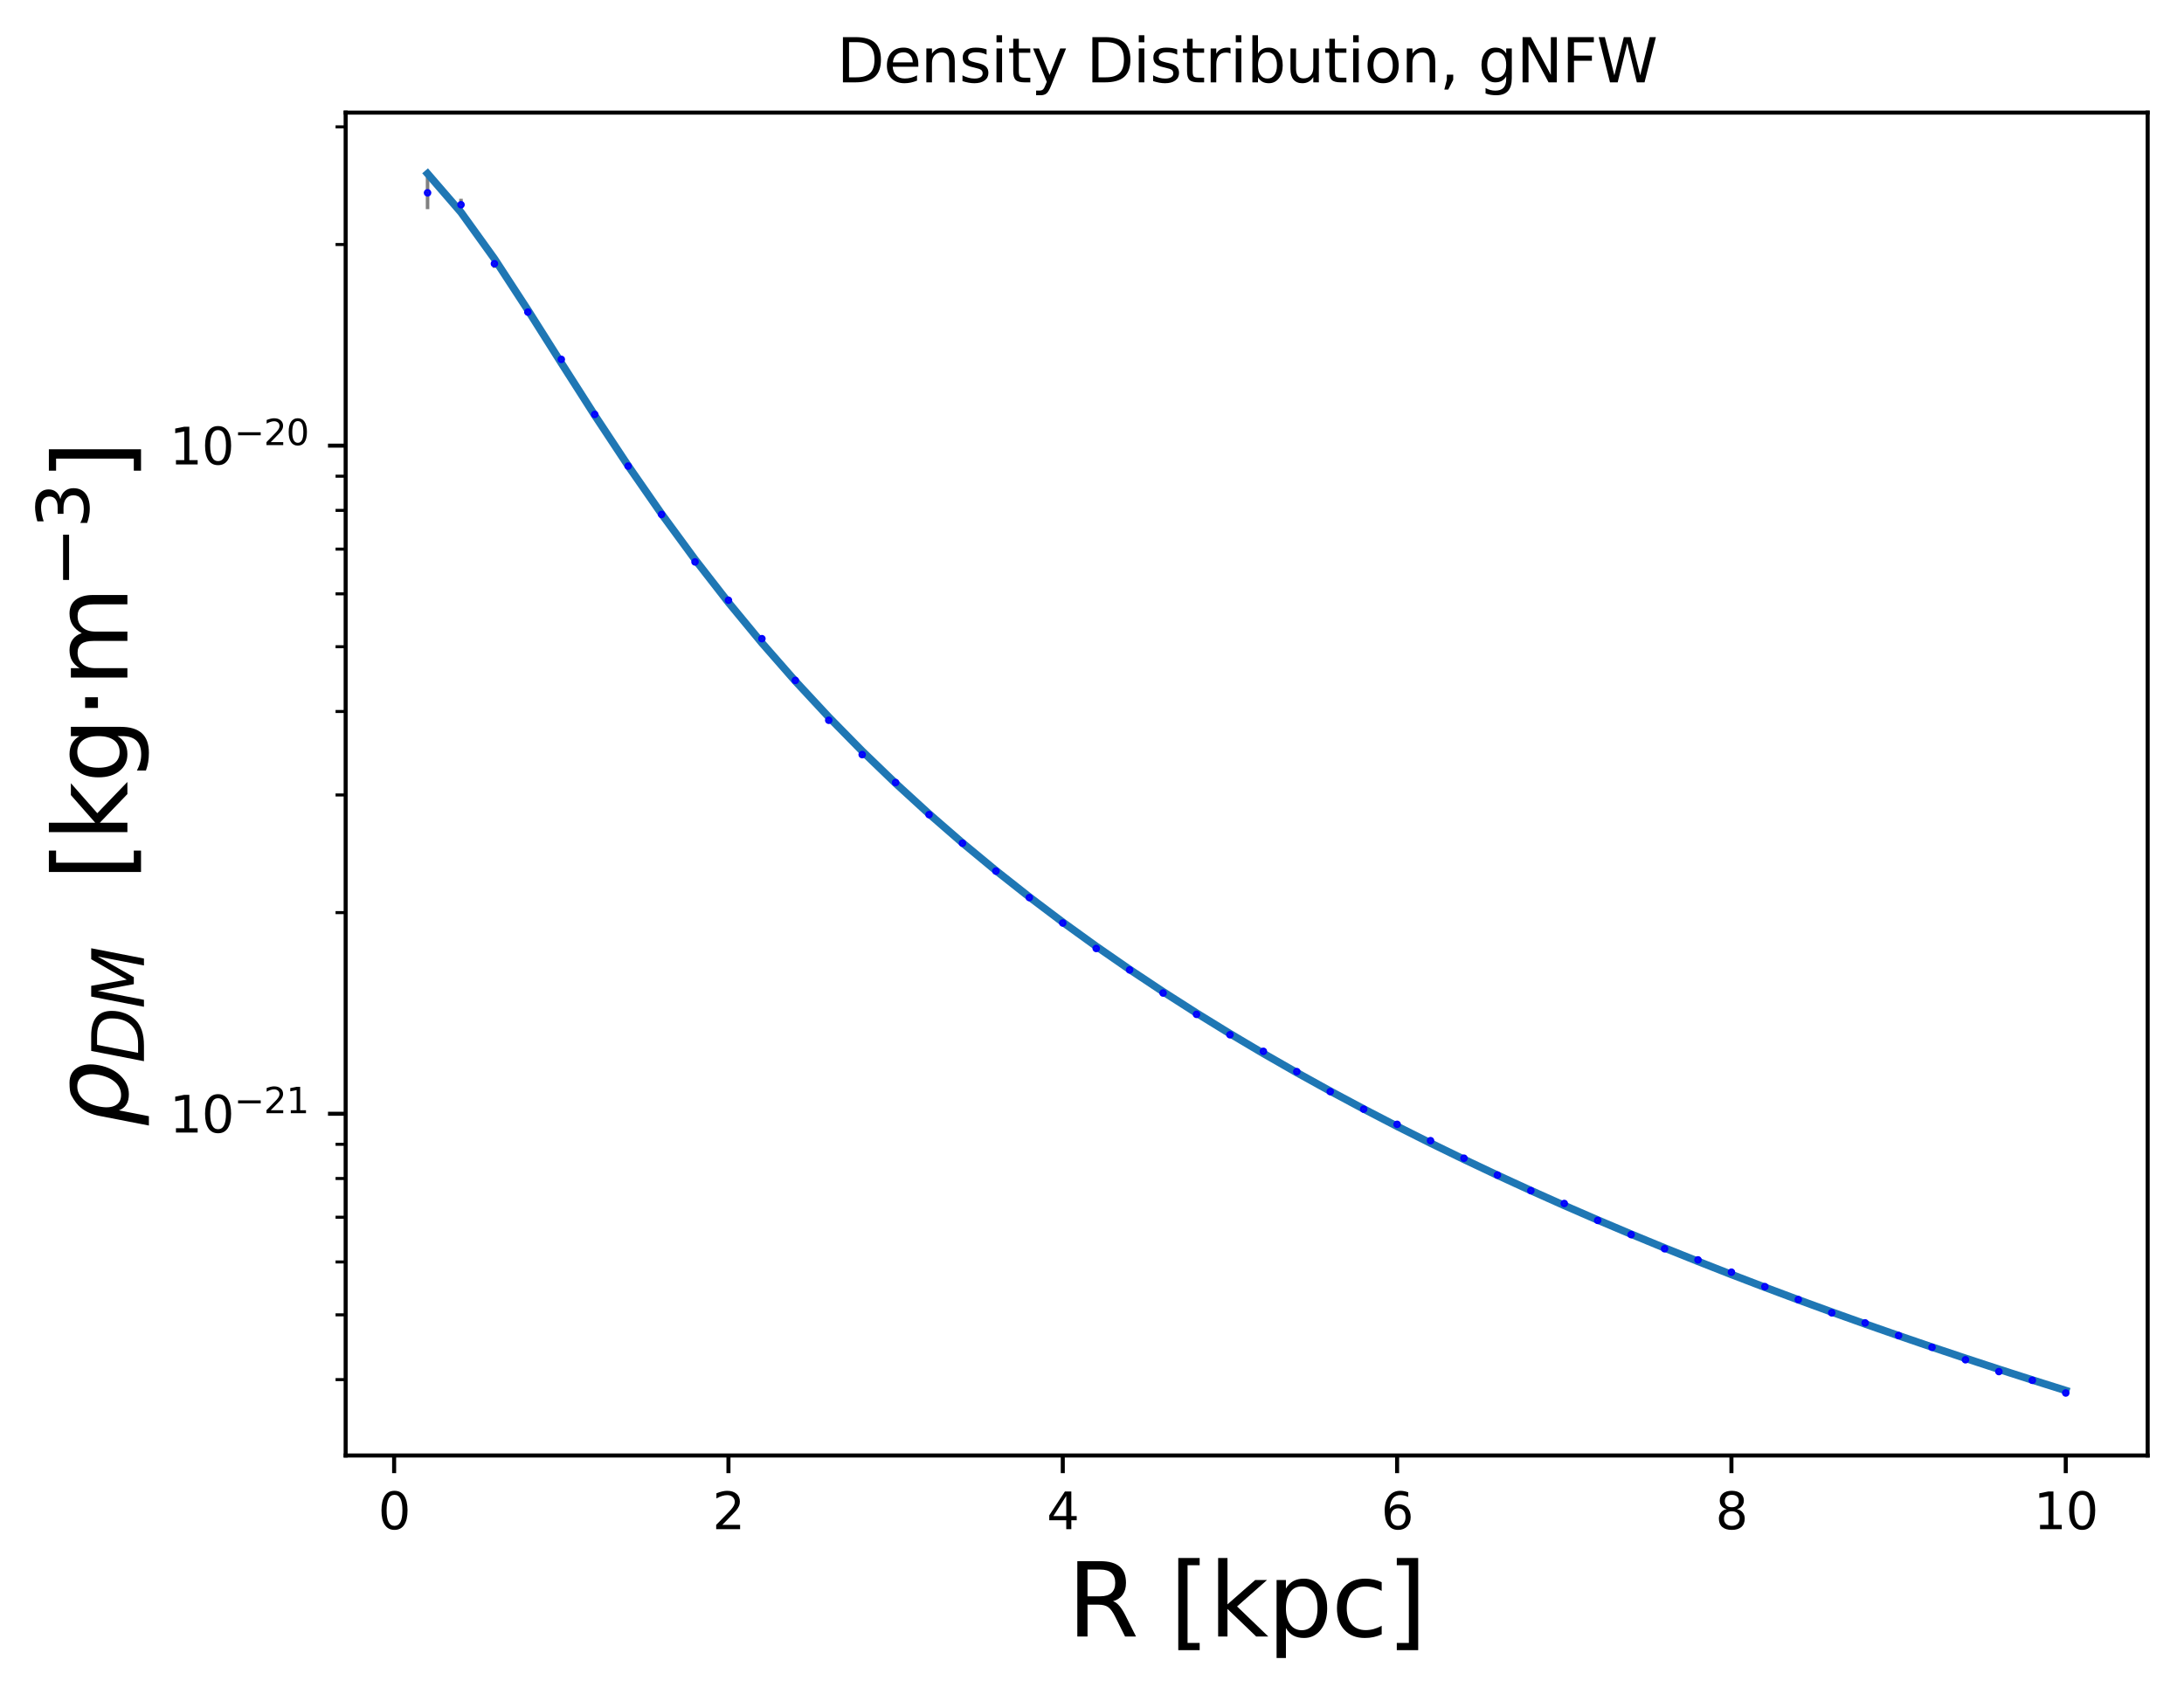 <?xml version="1.0" encoding="utf-8" standalone="no"?>
<!DOCTYPE svg PUBLIC "-//W3C//DTD SVG 1.1//EN"
  "http://www.w3.org/Graphics/SVG/1.1/DTD/svg11.dtd">
<svg xmlns:xlink="http://www.w3.org/1999/xlink" width="432.82pt" height="335.664pt" viewBox="0 0 432.82 335.664" xmlns="http://www.w3.org/2000/svg" version="1.1">
 <defs>
  <style type="text/css">*{stroke-linejoin: round; stroke-linecap: butt}</style>
 </defs>
 <g id="figure_1">
  <g id="patch_1">
   <path d="M 0 335.664 
L 432.82 335.664 
L 432.82 0 
L 0 0 
z
" style="fill: #ffffff"/>
  </g>
  <g id="axes_1">
   <g id="patch_2">
    <path d="M 68.5 288.43 
L 425.62 288.43 
L 425.62 22.318 
L 68.5 22.318 
z
" style="fill: #ffffff"/>
   </g>
   <g id="matplotlib.axis_1">
    <g id="xtick_1">
     <g id="line2d_1">
      <defs>
       <path id="m773b3665e4" d="M 0 0 
L 0 3.5 
" style="stroke: #000000; stroke-width: 0.8"/>
      </defs>
      <g>
       <use xlink:href="#m773b3665e4" x="78.107" y="288.43" style="stroke: #000000; stroke-width: 0.8"/>
      </g>
     </g>
     <g id="text_1">
      <!-- 0 -->
      <g transform="translate(74.926 303.029) scale(0.1 -0.1)">
       <defs>
        <path id="DejaVuSans-30" d="M 2034 4250 
Q 1547 4250 1301 3770 
Q 1056 3291 1056 2328 
Q 1056 1369 1301 889 
Q 1547 409 2034 409 
Q 2525 409 2770 889 
Q 3016 1369 3016 2328 
Q 3016 3291 2770 3770 
Q 2525 4250 2034 4250 
z
M 2034 4750 
Q 2819 4750 3233 4129 
Q 3647 3509 3647 2328 
Q 3647 1150 3233 529 
Q 2819 -91 2034 -91 
Q 1250 -91 836 529 
Q 422 1150 422 2328 
Q 422 3509 836 4129 
Q 1250 4750 2034 4750 
z
" transform="scale(0.016)"/>
       </defs>
       <use xlink:href="#DejaVuSans-30"/>
      </g>
     </g>
    </g>
    <g id="xtick_2">
     <g id="line2d_2">
      <g>
       <use xlink:href="#m773b3665e4" x="144.363" y="288.43" style="stroke: #000000; stroke-width: 0.8"/>
      </g>
     </g>
     <g id="text_2">
      <!-- 2 -->
      <g transform="translate(141.182 303.029) scale(0.1 -0.1)">
       <defs>
        <path id="DejaVuSans-32" d="M 1228 531 
L 3431 531 
L 3431 0 
L 469 0 
L 469 531 
Q 828 903 1448 1529 
Q 2069 2156 2228 2338 
Q 2531 2678 2651 2914 
Q 2772 3150 2772 3378 
Q 2772 3750 2511 3984 
Q 2250 4219 1831 4219 
Q 1534 4219 1204 4116 
Q 875 4013 500 3803 
L 500 4441 
Q 881 4594 1212 4672 
Q 1544 4750 1819 4750 
Q 2544 4750 2975 4387 
Q 3406 4025 3406 3419 
Q 3406 3131 3298 2873 
Q 3191 2616 2906 2266 
Q 2828 2175 2409 1742 
Q 1991 1309 1228 531 
z
" transform="scale(0.016)"/>
       </defs>
       <use xlink:href="#DejaVuSans-32"/>
      </g>
     </g>
    </g>
    <g id="xtick_3">
     <g id="line2d_3">
      <g>
       <use xlink:href="#m773b3665e4" x="210.619" y="288.43" style="stroke: #000000; stroke-width: 0.8"/>
      </g>
     </g>
     <g id="text_3">
      <!-- 4 -->
      <g transform="translate(207.438 303.029) scale(0.1 -0.1)">
       <defs>
        <path id="DejaVuSans-34" d="M 2419 4116 
L 825 1625 
L 2419 1625 
L 2419 4116 
z
M 2253 4666 
L 3047 4666 
L 3047 1625 
L 3713 1625 
L 3713 1100 
L 3047 1100 
L 3047 0 
L 2419 0 
L 2419 1100 
L 313 1100 
L 313 1709 
L 2253 4666 
z
" transform="scale(0.016)"/>
       </defs>
       <use xlink:href="#DejaVuSans-34"/>
      </g>
     </g>
    </g>
    <g id="xtick_4">
     <g id="line2d_4">
      <g>
       <use xlink:href="#m773b3665e4" x="276.875" y="288.43" style="stroke: #000000; stroke-width: 0.8"/>
      </g>
     </g>
     <g id="text_4">
      <!-- 6 -->
      <g transform="translate(273.694 303.029) scale(0.1 -0.1)">
       <defs>
        <path id="DejaVuSans-36" d="M 2113 2584 
Q 1688 2584 1439 2293 
Q 1191 2003 1191 1497 
Q 1191 994 1439 701 
Q 1688 409 2113 409 
Q 2538 409 2786 701 
Q 3034 994 3034 1497 
Q 3034 2003 2786 2293 
Q 2538 2584 2113 2584 
z
M 3366 4563 
L 3366 3988 
Q 3128 4100 2886 4159 
Q 2644 4219 2406 4219 
Q 1781 4219 1451 3797 
Q 1122 3375 1075 2522 
Q 1259 2794 1537 2939 
Q 1816 3084 2150 3084 
Q 2853 3084 3261 2657 
Q 3669 2231 3669 1497 
Q 3669 778 3244 343 
Q 2819 -91 2113 -91 
Q 1303 -91 875 529 
Q 447 1150 447 2328 
Q 447 3434 972 4092 
Q 1497 4750 2381 4750 
Q 2619 4750 2861 4703 
Q 3103 4656 3366 4563 
z
" transform="scale(0.016)"/>
       </defs>
       <use xlink:href="#DejaVuSans-36"/>
      </g>
     </g>
    </g>
    <g id="xtick_5">
     <g id="line2d_5">
      <g>
       <use xlink:href="#m773b3665e4" x="343.131" y="288.43" style="stroke: #000000; stroke-width: 0.8"/>
      </g>
     </g>
     <g id="text_5">
      <!-- 8 -->
      <g transform="translate(339.95 303.029) scale(0.1 -0.1)">
       <defs>
        <path id="DejaVuSans-38" d="M 2034 2216 
Q 1584 2216 1326 1975 
Q 1069 1734 1069 1313 
Q 1069 891 1326 650 
Q 1584 409 2034 409 
Q 2484 409 2743 651 
Q 3003 894 3003 1313 
Q 3003 1734 2745 1975 
Q 2488 2216 2034 2216 
z
M 1403 2484 
Q 997 2584 770 2862 
Q 544 3141 544 3541 
Q 544 4100 942 4425 
Q 1341 4750 2034 4750 
Q 2731 4750 3128 4425 
Q 3525 4100 3525 3541 
Q 3525 3141 3298 2862 
Q 3072 2584 2669 2484 
Q 3125 2378 3379 2068 
Q 3634 1759 3634 1313 
Q 3634 634 3220 271 
Q 2806 -91 2034 -91 
Q 1263 -91 848 271 
Q 434 634 434 1313 
Q 434 1759 690 2068 
Q 947 2378 1403 2484 
z
M 1172 3481 
Q 1172 3119 1398 2916 
Q 1625 2713 2034 2713 
Q 2441 2713 2670 2916 
Q 2900 3119 2900 3481 
Q 2900 3844 2670 4047 
Q 2441 4250 2034 4250 
Q 1625 4250 1398 4047 
Q 1172 3844 1172 3481 
z
" transform="scale(0.016)"/>
       </defs>
       <use xlink:href="#DejaVuSans-38"/>
      </g>
     </g>
    </g>
    <g id="xtick_6">
     <g id="line2d_6">
      <g>
       <use xlink:href="#m773b3665e4" x="409.387" y="288.43" style="stroke: #000000; stroke-width: 0.8"/>
      </g>
     </g>
     <g id="text_6">
      <!-- 10 -->
      <g transform="translate(403.025 303.029) scale(0.1 -0.1)">
       <defs>
        <path id="DejaVuSans-31" d="M 794 531 
L 1825 531 
L 1825 4091 
L 703 3866 
L 703 4441 
L 1819 4666 
L 2450 4666 
L 2450 531 
L 3481 531 
L 3481 0 
L 794 0 
L 794 531 
z
" transform="scale(0.016)"/>
       </defs>
       <use xlink:href="#DejaVuSans-31"/>
       <use xlink:href="#DejaVuSans-30" x="63.623"/>
      </g>
     </g>
    </g>
    <g id="text_7">
     <!-- R [kpc] -->
     <g transform="translate(211.493 324.305) scale(0.2 -0.2)">
      <defs>
       <path id="DejaVuSans-52" d="M 2841 2188 
Q 3044 2119 3236 1894 
Q 3428 1669 3622 1275 
L 4263 0 
L 3584 0 
L 2988 1197 
Q 2756 1666 2539 1819 
Q 2322 1972 1947 1972 
L 1259 1972 
L 1259 0 
L 628 0 
L 628 4666 
L 2053 4666 
Q 2853 4666 3247 4331 
Q 3641 3997 3641 3322 
Q 3641 2881 3436 2590 
Q 3231 2300 2841 2188 
z
M 1259 4147 
L 1259 2491 
L 2053 2491 
Q 2509 2491 2742 2702 
Q 2975 2913 2975 3322 
Q 2975 3731 2742 3939 
Q 2509 4147 2053 4147 
L 1259 4147 
z
" transform="scale(0.016)"/>
       <path id="DejaVuSans-20" transform="scale(0.016)"/>
       <path id="DejaVuSans-5b" d="M 550 4863 
L 1875 4863 
L 1875 4416 
L 1125 4416 
L 1125 -397 
L 1875 -397 
L 1875 -844 
L 550 -844 
L 550 4863 
z
" transform="scale(0.016)"/>
       <path id="DejaVuSans-6b" d="M 581 4863 
L 1159 4863 
L 1159 1991 
L 2875 3500 
L 3609 3500 
L 1753 1863 
L 3688 0 
L 2938 0 
L 1159 1709 
L 1159 0 
L 581 0 
L 581 4863 
z
" transform="scale(0.016)"/>
       <path id="DejaVuSans-70" d="M 1159 525 
L 1159 -1331 
L 581 -1331 
L 581 3500 
L 1159 3500 
L 1159 2969 
Q 1341 3281 1617 3432 
Q 1894 3584 2278 3584 
Q 2916 3584 3314 3078 
Q 3713 2572 3713 1747 
Q 3713 922 3314 415 
Q 2916 -91 2278 -91 
Q 1894 -91 1617 61 
Q 1341 213 1159 525 
z
M 3116 1747 
Q 3116 2381 2855 2742 
Q 2594 3103 2138 3103 
Q 1681 3103 1420 2742 
Q 1159 2381 1159 1747 
Q 1159 1113 1420 752 
Q 1681 391 2138 391 
Q 2594 391 2855 752 
Q 3116 1113 3116 1747 
z
" transform="scale(0.016)"/>
       <path id="DejaVuSans-63" d="M 3122 3366 
L 3122 2828 
Q 2878 2963 2633 3030 
Q 2388 3097 2138 3097 
Q 1578 3097 1268 2742 
Q 959 2388 959 1747 
Q 959 1106 1268 751 
Q 1578 397 2138 397 
Q 2388 397 2633 464 
Q 2878 531 3122 666 
L 3122 134 
Q 2881 22 2623 -34 
Q 2366 -91 2075 -91 
Q 1284 -91 818 406 
Q 353 903 353 1747 
Q 353 2603 823 3093 
Q 1294 3584 2113 3584 
Q 2378 3584 2631 3529 
Q 2884 3475 3122 3366 
z
" transform="scale(0.016)"/>
       <path id="DejaVuSans-5d" d="M 1947 4863 
L 1947 -844 
L 622 -844 
L 622 -397 
L 1369 -397 
L 1369 4416 
L 622 4416 
L 622 4863 
L 1947 4863 
z
" transform="scale(0.016)"/>
      </defs>
      <use xlink:href="#DejaVuSans-52"/>
      <use xlink:href="#DejaVuSans-20" x="69.482"/>
      <use xlink:href="#DejaVuSans-5b" x="101.27"/>
      <use xlink:href="#DejaVuSans-6b" x="140.283"/>
      <use xlink:href="#DejaVuSans-70" x="198.193"/>
      <use xlink:href="#DejaVuSans-63" x="261.67"/>
      <use xlink:href="#DejaVuSans-5d" x="316.65"/>
     </g>
    </g>
   </g>
   <g id="matplotlib.axis_2">
    <g id="ytick_1">
     <g id="line2d_7">
      <defs>
       <path id="m0701a5597e" d="M 0 0 
L -3.5 0 
" style="stroke: #000000; stroke-width: 0.8"/>
      </defs>
      <g>
       <use xlink:href="#m0701a5597e" x="68.5" y="220.706" style="stroke: #000000; stroke-width: 0.8"/>
      </g>
     </g>
     <g id="text_8">
      <!-- $\mathdefault{10^{-21}}$ -->
      <g transform="translate(33.6 224.505) scale(0.1 -0.1)">
       <defs>
        <path id="DejaVuSans-2212" d="M 678 2272 
L 4684 2272 
L 4684 1741 
L 678 1741 
L 678 2272 
z
" transform="scale(0.016)"/>
       </defs>
       <use xlink:href="#DejaVuSans-31" transform="translate(0 0.766)"/>
       <use xlink:href="#DejaVuSans-30" transform="translate(63.623 0.766)"/>
       <use xlink:href="#DejaVuSans-2212" transform="translate(128.203 39.047) scale(0.7)"/>
       <use xlink:href="#DejaVuSans-32" transform="translate(186.855 39.047) scale(0.7)"/>
       <use xlink:href="#DejaVuSans-31" transform="translate(231.392 39.047) scale(0.7)"/>
      </g>
     </g>
    </g>
    <g id="ytick_2">
     <g id="line2d_8">
      <g>
       <use xlink:href="#m0701a5597e" x="68.5" y="88.311" style="stroke: #000000; stroke-width: 0.8"/>
      </g>
     </g>
     <g id="text_9">
      <!-- $\mathdefault{10^{-20}}$ -->
      <g transform="translate(33.6 92.11) scale(0.1 -0.1)">
       <use xlink:href="#DejaVuSans-31" transform="translate(0 0.766)"/>
       <use xlink:href="#DejaVuSans-30" transform="translate(63.623 0.766)"/>
       <use xlink:href="#DejaVuSans-2212" transform="translate(128.203 39.047) scale(0.7)"/>
       <use xlink:href="#DejaVuSans-32" transform="translate(186.855 39.047) scale(0.7)"/>
       <use xlink:href="#DejaVuSans-30" transform="translate(231.392 39.047) scale(0.7)"/>
      </g>
     </g>
    </g>
    <g id="ytick_3">
     <g id="line2d_9">
      <defs>
       <path id="m565ab0f488" d="M 0 0 
L -2 0 
" style="stroke: #000000; stroke-width: 0.6"/>
      </defs>
      <g>
       <use xlink:href="#m565ab0f488" x="68.5" y="273.391" style="stroke: #000000; stroke-width: 0.6"/>
      </g>
     </g>
    </g>
    <g id="ytick_4">
     <g id="line2d_10">
      <g>
       <use xlink:href="#m565ab0f488" x="68.5" y="260.561" style="stroke: #000000; stroke-width: 0.6"/>
      </g>
     </g>
    </g>
    <g id="ytick_5">
     <g id="line2d_11">
      <g>
       <use xlink:href="#m565ab0f488" x="68.5" y="250.077" style="stroke: #000000; stroke-width: 0.6"/>
      </g>
     </g>
    </g>
    <g id="ytick_6">
     <g id="line2d_12">
      <g>
       <use xlink:href="#m565ab0f488" x="68.5" y="241.214" style="stroke: #000000; stroke-width: 0.6"/>
      </g>
     </g>
    </g>
    <g id="ytick_7">
     <g id="line2d_13">
      <g>
       <use xlink:href="#m565ab0f488" x="68.5" y="233.536" style="stroke: #000000; stroke-width: 0.6"/>
      </g>
     </g>
    </g>
    <g id="ytick_8">
     <g id="line2d_14">
      <g>
       <use xlink:href="#m565ab0f488" x="68.5" y="226.764" style="stroke: #000000; stroke-width: 0.6"/>
      </g>
     </g>
    </g>
    <g id="ytick_9">
     <g id="line2d_15">
      <g>
       <use xlink:href="#m565ab0f488" x="68.5" y="180.851" style="stroke: #000000; stroke-width: 0.6"/>
      </g>
     </g>
    </g>
    <g id="ytick_10">
     <g id="line2d_16">
      <g>
       <use xlink:href="#m565ab0f488" x="68.5" y="157.537" style="stroke: #000000; stroke-width: 0.6"/>
      </g>
     </g>
    </g>
    <g id="ytick_11">
     <g id="line2d_17">
      <g>
       <use xlink:href="#m565ab0f488" x="68.5" y="140.996" style="stroke: #000000; stroke-width: 0.6"/>
      </g>
     </g>
    </g>
    <g id="ytick_12">
     <g id="line2d_18">
      <g>
       <use xlink:href="#m565ab0f488" x="68.5" y="128.166" style="stroke: #000000; stroke-width: 0.6"/>
      </g>
     </g>
    </g>
    <g id="ytick_13">
     <g id="line2d_19">
      <g>
       <use xlink:href="#m565ab0f488" x="68.5" y="117.682" style="stroke: #000000; stroke-width: 0.6"/>
      </g>
     </g>
    </g>
    <g id="ytick_14">
     <g id="line2d_20">
      <g>
       <use xlink:href="#m565ab0f488" x="68.5" y="108.819" style="stroke: #000000; stroke-width: 0.6"/>
      </g>
     </g>
    </g>
    <g id="ytick_15">
     <g id="line2d_21">
      <g>
       <use xlink:href="#m565ab0f488" x="68.5" y="101.141" style="stroke: #000000; stroke-width: 0.6"/>
      </g>
     </g>
    </g>
    <g id="ytick_16">
     <g id="line2d_22">
      <g>
       <use xlink:href="#m565ab0f488" x="68.5" y="94.369" style="stroke: #000000; stroke-width: 0.6"/>
      </g>
     </g>
    </g>
    <g id="ytick_17">
     <g id="line2d_23">
      <g>
       <use xlink:href="#m565ab0f488" x="68.5" y="48.456" style="stroke: #000000; stroke-width: 0.6"/>
      </g>
     </g>
    </g>
    <g id="ytick_18">
     <g id="line2d_24">
      <g>
       <use xlink:href="#m565ab0f488" x="68.5" y="25.142" style="stroke: #000000; stroke-width: 0.6"/>
      </g>
     </g>
    </g>
    <g id="text_10">
     <!-- $\rho_{DM}$  [kg$\cdot$m$^{-3}$] -->
     <g transform="translate(25.4 223.374) rotate(-90) scale(0.2 -0.2)">
      <defs>
       <path id="DejaVuSans-Oblique-3c1" d="M 1203 2875 
Q 1453 3194 1981 3475 
Q 2188 3584 2756 3584 
Q 3394 3584 3694 3078 
Q 3994 2572 3834 1747 
Q 3672 922 3175 415 
Q 2678 -91 2041 -91 
Q 1656 -91 1409 63 
Q 1163 213 1044 525 
L 681 -1331 
L 103 -1331 
L 697 1716 
Q 838 2438 1203 2875 
z
M 3238 1747 
Q 3359 2381 3169 2744 
Q 2978 3103 2522 3103 
Q 2066 3103 1734 2744 
Q 1403 2381 1281 1747 
Q 1156 1113 1347 750 
Q 1538 391 1994 391 
Q 2450 391 2781 750 
Q 3113 1113 3238 1747 
z
" transform="scale(0.016)"/>
       <path id="DejaVuSans-Oblique-44" d="M 1081 4666 
L 2438 4666 
Q 3519 4666 4070 4208 
Q 4622 3750 4622 2847 
Q 4622 2250 4412 1698 
Q 4203 1147 3834 769 
Q 3463 381 2891 190 
Q 2319 0 1538 0 
L 172 0 
L 1081 4666 
z
M 1613 4147 
L 909 519 
L 1734 519 
Q 2794 519 3375 1128 
Q 3956 1738 3956 2847 
Q 3956 3519 3581 3833 
Q 3206 4147 2406 4147 
L 1613 4147 
z
" transform="scale(0.016)"/>
       <path id="DejaVuSans-Oblique-4d" d="M 1081 4666 
L 2028 4666 
L 2572 1522 
L 4378 4666 
L 5350 4666 
L 4441 0 
L 3828 0 
L 4622 4091 
L 2791 897 
L 2175 897 
L 1581 4103 
L 788 0 
L 172 0 
L 1081 4666 
z
" transform="scale(0.016)"/>
       <path id="DejaVuSans-67" d="M 2906 1791 
Q 2906 2416 2648 2759 
Q 2391 3103 1925 3103 
Q 1463 3103 1205 2759 
Q 947 2416 947 1791 
Q 947 1169 1205 825 
Q 1463 481 1925 481 
Q 2391 481 2648 825 
Q 2906 1169 2906 1791 
z
M 3481 434 
Q 3481 -459 3084 -895 
Q 2688 -1331 1869 -1331 
Q 1566 -1331 1297 -1286 
Q 1028 -1241 775 -1147 
L 775 -588 
Q 1028 -725 1275 -790 
Q 1522 -856 1778 -856 
Q 2344 -856 2625 -561 
Q 2906 -266 2906 331 
L 2906 616 
Q 2728 306 2450 153 
Q 2172 0 1784 0 
Q 1141 0 747 490 
Q 353 981 353 1791 
Q 353 2603 747 3093 
Q 1141 3584 1784 3584 
Q 2172 3584 2450 3431 
Q 2728 3278 2906 2969 
L 2906 3500 
L 3481 3500 
L 3481 434 
z
" transform="scale(0.016)"/>
       <path id="DejaVuSans-22c5" d="M 684 2619 
L 1344 2619 
L 1344 1825 
L 684 1825 
L 684 2619 
z
" transform="scale(0.016)"/>
       <path id="DejaVuSans-6d" d="M 3328 2828 
Q 3544 3216 3844 3400 
Q 4144 3584 4550 3584 
Q 5097 3584 5394 3201 
Q 5691 2819 5691 2113 
L 5691 0 
L 5113 0 
L 5113 2094 
Q 5113 2597 4934 2840 
Q 4756 3084 4391 3084 
Q 3944 3084 3684 2787 
Q 3425 2491 3425 1978 
L 3425 0 
L 2847 0 
L 2847 2094 
Q 2847 2600 2669 2842 
Q 2491 3084 2119 3084 
Q 1678 3084 1418 2786 
Q 1159 2488 1159 1978 
L 1159 0 
L 581 0 
L 581 3500 
L 1159 3500 
L 1159 2956 
Q 1356 3278 1631 3431 
Q 1906 3584 2284 3584 
Q 2666 3584 2933 3390 
Q 3200 3197 3328 2828 
z
" transform="scale(0.016)"/>
       <path id="DejaVuSans-33" d="M 2597 2516 
Q 3050 2419 3304 2112 
Q 3559 1806 3559 1356 
Q 3559 666 3084 287 
Q 2609 -91 1734 -91 
Q 1441 -91 1130 -33 
Q 819 25 488 141 
L 488 750 
Q 750 597 1062 519 
Q 1375 441 1716 441 
Q 2309 441 2620 675 
Q 2931 909 2931 1356 
Q 2931 1769 2642 2001 
Q 2353 2234 1838 2234 
L 1294 2234 
L 1294 2753 
L 1863 2753 
Q 2328 2753 2575 2939 
Q 2822 3125 2822 3475 
Q 2822 3834 2567 4026 
Q 2313 4219 1838 4219 
Q 1578 4219 1281 4162 
Q 984 4106 628 3988 
L 628 4550 
Q 988 4650 1302 4700 
Q 1616 4750 1894 4750 
Q 2613 4750 3031 4423 
Q 3450 4097 3450 3541 
Q 3450 3153 3228 2886 
Q 3006 2619 2597 2516 
z
" transform="scale(0.016)"/>
      </defs>
      <use xlink:href="#DejaVuSans-Oblique-3c1" transform="translate(0 0.766)"/>
      <use xlink:href="#DejaVuSans-Oblique-44" transform="translate(63.477 -15.641) scale(0.7)"/>
      <use xlink:href="#DejaVuSans-Oblique-4d" transform="translate(117.378 -15.641) scale(0.7)"/>
      <use xlink:href="#DejaVuSans-20" transform="translate(180.508 0.766)"/>
      <use xlink:href="#DejaVuSans-20" transform="translate(212.295 0.766)"/>
      <use xlink:href="#DejaVuSans-5b" transform="translate(244.082 0.766)"/>
      <use xlink:href="#DejaVuSans-6b" transform="translate(283.096 0.766)"/>
      <use xlink:href="#DejaVuSans-67" transform="translate(341.006 0.766)"/>
      <use xlink:href="#DejaVuSans-22c5" transform="translate(404.482 0.766)"/>
      <use xlink:href="#DejaVuSans-6d" transform="translate(436.27 0.766)"/>
      <use xlink:href="#DejaVuSans-2212" transform="translate(534.639 39.047) scale(0.7)"/>
      <use xlink:href="#DejaVuSans-33" transform="translate(593.291 39.047) scale(0.7)"/>
      <use xlink:href="#DejaVuSans-5d" transform="translate(640.562 0.766)"/>
     </g>
    </g>
   </g>
   <g id="LineCollection_1">
    <path d="M 84.733 41.443 
L 84.733 35.143 
" clip-path="url(#p9b16b1b5e6)" style="fill: none; stroke: #808080; stroke-width: 0.7"/>
    <path d="M 91.358 41.775 
L 91.358 39.39 
" clip-path="url(#p9b16b1b5e6)" style="fill: none; stroke: #808080; stroke-width: 0.7"/>
    <path d="M 97.984 53.083 
L 97.984 51.447 
" clip-path="url(#p9b16b1b5e6)" style="fill: none; stroke: #808080; stroke-width: 0.7"/>
    <path d="M 104.61 62.481 
L 104.61 61.21 
" clip-path="url(#p9b16b1b5e6)" style="fill: none; stroke: #808080; stroke-width: 0.7"/>
    <path d="M 111.235 71.752 
L 111.235 70.685 
" clip-path="url(#p9b16b1b5e6)" style="fill: none; stroke: #808080; stroke-width: 0.7"/>
    <path d="M 117.861 82.614 
L 117.861 81.649 
" clip-path="url(#p9b16b1b5e6)" style="fill: none; stroke: #808080; stroke-width: 0.7"/>
    <path d="M 124.486 92.808 
L 124.486 91.916 
" clip-path="url(#p9b16b1b5e6)" style="fill: none; stroke: #808080; stroke-width: 0.7"/>
    <path d="M 131.112 102.369 
L 131.112 101.53 
" clip-path="url(#p9b16b1b5e6)" style="fill: none; stroke: #808080; stroke-width: 0.7"/>
    <path d="M 137.738 111.757 
L 137.738 110.953 
" clip-path="url(#p9b16b1b5e6)" style="fill: none; stroke: #808080; stroke-width: 0.7"/>
    <path d="M 144.363 119.335 
L 144.363 118.566 
" clip-path="url(#p9b16b1b5e6)" style="fill: none; stroke: #808080; stroke-width: 0.7"/>
    <path d="M 150.989 126.939 
L 150.989 126.195 
" clip-path="url(#p9b16b1b5e6)" style="fill: none; stroke: #808080; stroke-width: 0.7"/>
    <path d="M 157.614 135.204 
L 157.614 134.475 
" clip-path="url(#p9b16b1b5e6)" style="fill: none; stroke: #808080; stroke-width: 0.7"/>
    <path d="M 164.24 143.091 
L 164.24 142.371 
" clip-path="url(#p9b16b1b5e6)" style="fill: none; stroke: #808080; stroke-width: 0.7"/>
    <path d="M 170.866 149.894 
L 170.866 149.189 
" clip-path="url(#p9b16b1b5e6)" style="fill: none; stroke: #808080; stroke-width: 0.7"/>
    <path d="M 177.491 155.42 
L 177.491 154.73 
" clip-path="url(#p9b16b1b5e6)" style="fill: none; stroke: #808080; stroke-width: 0.7"/>
    <path d="M 184.117 161.775 
L 184.117 161.093 
" clip-path="url(#p9b16b1b5e6)" style="fill: none; stroke: #808080; stroke-width: 0.7"/>
    <path d="M 190.742 167.43 
L 190.742 166.757 
" clip-path="url(#p9b16b1b5e6)" style="fill: none; stroke: #808080; stroke-width: 0.7"/>
    <path d="M 197.368 172.96 
L 197.368 172.295 
" clip-path="url(#p9b16b1b5e6)" style="fill: none; stroke: #808080; stroke-width: 0.7"/>
    <path d="M 203.994 178.198 
L 203.994 177.539 
" clip-path="url(#p9b16b1b5e6)" style="fill: none; stroke: #808080; stroke-width: 0.7"/>
    <path d="M 210.619 183.236 
L 210.619 182.582 
" clip-path="url(#p9b16b1b5e6)" style="fill: none; stroke: #808080; stroke-width: 0.7"/>
    <path d="M 217.245 188.281 
L 217.245 187.631 
" clip-path="url(#p9b16b1b5e6)" style="fill: none; stroke: #808080; stroke-width: 0.7"/>
    <path d="M 223.87 192.525 
L 223.87 191.882 
" clip-path="url(#p9b16b1b5e6)" style="fill: none; stroke: #808080; stroke-width: 0.7"/>
    <path d="M 230.496 197.105 
L 230.496 196.466 
" clip-path="url(#p9b16b1b5e6)" style="fill: none; stroke: #808080; stroke-width: 0.7"/>
    <path d="M 237.122 201.333 
L 237.122 200.699 
" clip-path="url(#p9b16b1b5e6)" style="fill: none; stroke: #808080; stroke-width: 0.7"/>
    <path d="M 243.747 205.367 
L 243.747 204.737 
" clip-path="url(#p9b16b1b5e6)" style="fill: none; stroke: #808080; stroke-width: 0.7"/>
    <path d="M 250.373 208.649 
L 250.373 208.027 
" clip-path="url(#p9b16b1b5e6)" style="fill: none; stroke: #808080; stroke-width: 0.7"/>
    <path d="M 256.998 212.674 
L 256.998 212.052 
" clip-path="url(#p9b16b1b5e6)" style="fill: none; stroke: #808080; stroke-width: 0.7"/>
    <path d="M 263.624 216.632 
L 263.624 216.013 
" clip-path="url(#p9b16b1b5e6)" style="fill: none; stroke: #808080; stroke-width: 0.7"/>
    <path d="M 270.25 220.109 
L 270.25 219.492 
" clip-path="url(#p9b16b1b5e6)" style="fill: none; stroke: #808080; stroke-width: 0.7"/>
    <path d="M 276.875 223.113 
L 276.875 222.502 
" clip-path="url(#p9b16b1b5e6)" style="fill: none; stroke: #808080; stroke-width: 0.7"/>
    <path d="M 283.501 226.35 
L 283.501 225.742 
" clip-path="url(#p9b16b1b5e6)" style="fill: none; stroke: #808080; stroke-width: 0.7"/>
    <path d="M 290.126 229.825 
L 290.126 229.219 
" clip-path="url(#p9b16b1b5e6)" style="fill: none; stroke: #808080; stroke-width: 0.7"/>
    <path d="M 296.752 233.168 
L 296.752 232.562 
" clip-path="url(#p9b16b1b5e6)" style="fill: none; stroke: #808080; stroke-width: 0.7"/>
    <path d="M 303.378 236.245 
L 303.378 235.643 
" clip-path="url(#p9b16b1b5e6)" style="fill: none; stroke: #808080; stroke-width: 0.7"/>
    <path d="M 310.003 238.793 
L 310.003 238.193 
" clip-path="url(#p9b16b1b5e6)" style="fill: none; stroke: #808080; stroke-width: 0.7"/>
    <path d="M 316.629 242.142 
L 316.629 241.543 
" clip-path="url(#p9b16b1b5e6)" style="fill: none; stroke: #808080; stroke-width: 0.7"/>
    <path d="M 323.254 244.956 
L 323.254 244.359 
" clip-path="url(#p9b16b1b5e6)" style="fill: none; stroke: #808080; stroke-width: 0.7"/>
    <path d="M 329.88 247.76 
L 329.88 247.165 
" clip-path="url(#p9b16b1b5e6)" style="fill: none; stroke: #808080; stroke-width: 0.7"/>
    <path d="M 336.506 249.967 
L 336.506 249.375 
" clip-path="url(#p9b16b1b5e6)" style="fill: none; stroke: #808080; stroke-width: 0.7"/>
    <path d="M 343.131 252.4 
L 343.131 251.811 
" clip-path="url(#p9b16b1b5e6)" style="fill: none; stroke: #808080; stroke-width: 0.7"/>
    <path d="M 349.757 255.267 
L 349.757 254.679 
" clip-path="url(#p9b16b1b5e6)" style="fill: none; stroke: #808080; stroke-width: 0.7"/>
    <path d="M 356.382 257.827 
L 356.382 257.239 
" clip-path="url(#p9b16b1b5e6)" style="fill: none; stroke: #808080; stroke-width: 0.7"/>
    <path d="M 363.008 260.452 
L 363.008 259.866 
" clip-path="url(#p9b16b1b5e6)" style="fill: none; stroke: #808080; stroke-width: 0.7"/>
    <path d="M 369.634 262.45 
L 369.634 261.866 
" clip-path="url(#p9b16b1b5e6)" style="fill: none; stroke: #808080; stroke-width: 0.7"/>
    <path d="M 376.259 264.95 
L 376.259 264.367 
" clip-path="url(#p9b16b1b5e6)" style="fill: none; stroke: #808080; stroke-width: 0.7"/>
    <path d="M 382.885 267.278 
L 382.885 266.696 
" clip-path="url(#p9b16b1b5e6)" style="fill: none; stroke: #808080; stroke-width: 0.7"/>
    <path d="M 389.51 269.749 
L 389.51 269.168 
" clip-path="url(#p9b16b1b5e6)" style="fill: none; stroke: #808080; stroke-width: 0.7"/>
    <path d="M 396.136 272.091 
L 396.136 271.51 
" clip-path="url(#p9b16b1b5e6)" style="fill: none; stroke: #808080; stroke-width: 0.7"/>
    <path d="M 402.762 273.819 
L 402.762 273.241 
" clip-path="url(#p9b16b1b5e6)" style="fill: none; stroke: #808080; stroke-width: 0.7"/>
    <path d="M 409.387 276.334 
L 409.387 275.755 
" clip-path="url(#p9b16b1b5e6)" style="fill: none; stroke: #808080; stroke-width: 0.7"/>
   </g>
   <g id="line2d_25">
    <path d="M 84.733 34.414 
L 91.358 42.075 
L 97.984 51.276 
L 104.61 61.436 
L 111.235 71.917 
L 117.861 82.286 
L 124.486 92.3 
L 131.112 101.842 
L 137.738 110.869 
L 144.363 119.382 
L 150.989 127.404 
L 157.614 134.964 
L 164.24 142.099 
L 170.866 148.842 
L 177.491 155.226 
L 184.117 161.283 
L 190.742 167.039 
L 197.368 172.521 
L 203.994 177.75 
L 210.619 182.748 
L 217.245 187.531 
L 223.87 192.117 
L 230.496 196.521 
L 237.122 200.755 
L 243.747 204.832 
L 250.373 208.762 
L 256.998 212.555 
L 263.624 216.22 
L 270.25 219.764 
L 276.875 223.197 
L 283.501 226.523 
L 290.126 229.749 
L 296.752 232.882 
L 303.378 235.925 
L 310.003 238.885 
L 316.629 241.764 
L 323.254 244.568 
L 329.88 247.301 
L 336.506 249.964 
L 343.131 252.563 
L 349.757 255.1 
L 356.382 257.578 
L 363.008 259.999 
L 369.634 262.367 
L 376.259 264.682 
L 382.885 266.949 
L 389.51 269.167 
L 396.136 271.34 
L 402.762 273.47 
L 409.387 275.557 
" clip-path="url(#p9b16b1b5e6)" style="fill: none; stroke: #1f77b4; stroke-width: 1.5; stroke-linecap: square"/>
   </g>
   <g id="line2d_26">
    <defs>
     <path id="m7d11c5897a" d="M 0 0.25 
C 0.066 0.25 0.13 0.224 0.177 0.177 
C 0.224 0.13 0.25 0.066 0.25 0 
C 0.25 -0.066 0.224 -0.13 0.177 -0.177 
C 0.13 -0.224 0.066 -0.25 0 -0.25 
C -0.066 -0.25 -0.13 -0.224 -0.177 -0.177 
C -0.224 -0.13 -0.25 -0.066 -0.25 0 
C -0.25 0.066 -0.224 0.13 -0.177 0.177 
C -0.13 0.224 -0.066 0.25 0 0.25 
z
" style="stroke: #0000ff"/>
    </defs>
    <g clip-path="url(#p9b16b1b5e6)">
     <use xlink:href="#m7d11c5897a" x="84.733" y="38.207" style="fill: #0000ff; stroke: #0000ff"/>
     <use xlink:href="#m7d11c5897a" x="91.358" y="40.57" style="fill: #0000ff; stroke: #0000ff"/>
     <use xlink:href="#m7d11c5897a" x="97.984" y="52.259" style="fill: #0000ff; stroke: #0000ff"/>
     <use xlink:href="#m7d11c5897a" x="104.61" y="61.842" style="fill: #0000ff; stroke: #0000ff"/>
     <use xlink:href="#m7d11c5897a" x="111.235" y="71.216" style="fill: #0000ff; stroke: #0000ff"/>
     <use xlink:href="#m7d11c5897a" x="117.861" y="82.129" style="fill: #0000ff; stroke: #0000ff"/>
     <use xlink:href="#m7d11c5897a" x="124.486" y="92.36" style="fill: #0000ff; stroke: #0000ff"/>
     <use xlink:href="#m7d11c5897a" x="131.112" y="101.948" style="fill: #0000ff; stroke: #0000ff"/>
     <use xlink:href="#m7d11c5897a" x="137.738" y="111.353" style="fill: #0000ff; stroke: #0000ff"/>
     <use xlink:href="#m7d11c5897a" x="144.363" y="118.949" style="fill: #0000ff; stroke: #0000ff"/>
     <use xlink:href="#m7d11c5897a" x="150.989" y="126.566" style="fill: #0000ff; stroke: #0000ff"/>
     <use xlink:href="#m7d11c5897a" x="157.614" y="134.838" style="fill: #0000ff; stroke: #0000ff"/>
     <use xlink:href="#m7d11c5897a" x="164.24" y="142.73" style="fill: #0000ff; stroke: #0000ff"/>
     <use xlink:href="#m7d11c5897a" x="170.866" y="149.541" style="fill: #0000ff; stroke: #0000ff"/>
     <use xlink:href="#m7d11c5897a" x="177.491" y="155.074" style="fill: #0000ff; stroke: #0000ff"/>
     <use xlink:href="#m7d11c5897a" x="184.117" y="161.433" style="fill: #0000ff; stroke: #0000ff"/>
     <use xlink:href="#m7d11c5897a" x="190.742" y="167.093" style="fill: #0000ff; stroke: #0000ff"/>
     <use xlink:href="#m7d11c5897a" x="197.368" y="172.627" style="fill: #0000ff; stroke: #0000ff"/>
     <use xlink:href="#m7d11c5897a" x="203.994" y="177.868" style="fill: #0000ff; stroke: #0000ff"/>
     <use xlink:href="#m7d11c5897a" x="210.619" y="182.908" style="fill: #0000ff; stroke: #0000ff"/>
     <use xlink:href="#m7d11c5897a" x="217.245" y="187.955" style="fill: #0000ff; stroke: #0000ff"/>
     <use xlink:href="#m7d11c5897a" x="223.87" y="192.202" style="fill: #0000ff; stroke: #0000ff"/>
     <use xlink:href="#m7d11c5897a" x="230.496" y="196.785" style="fill: #0000ff; stroke: #0000ff"/>
     <use xlink:href="#m7d11c5897a" x="237.122" y="201.015" style="fill: #0000ff; stroke: #0000ff"/>
     <use xlink:href="#m7d11c5897a" x="243.747" y="205.051" style="fill: #0000ff; stroke: #0000ff"/>
     <use xlink:href="#m7d11c5897a" x="250.373" y="208.337" style="fill: #0000ff; stroke: #0000ff"/>
     <use xlink:href="#m7d11c5897a" x="256.998" y="212.362" style="fill: #0000ff; stroke: #0000ff"/>
     <use xlink:href="#m7d11c5897a" x="263.624" y="216.322" style="fill: #0000ff; stroke: #0000ff"/>
     <use xlink:href="#m7d11c5897a" x="270.25" y="219.8" style="fill: #0000ff; stroke: #0000ff"/>
     <use xlink:href="#m7d11c5897a" x="276.875" y="222.807" style="fill: #0000ff; stroke: #0000ff"/>
     <use xlink:href="#m7d11c5897a" x="283.501" y="226.045" style="fill: #0000ff; stroke: #0000ff"/>
     <use xlink:href="#m7d11c5897a" x="290.126" y="229.521" style="fill: #0000ff; stroke: #0000ff"/>
     <use xlink:href="#m7d11c5897a" x="296.752" y="232.864" style="fill: #0000ff; stroke: #0000ff"/>
     <use xlink:href="#m7d11c5897a" x="303.378" y="235.943" style="fill: #0000ff; stroke: #0000ff"/>
     <use xlink:href="#m7d11c5897a" x="310.003" y="238.492" style="fill: #0000ff; stroke: #0000ff"/>
     <use xlink:href="#m7d11c5897a" x="316.629" y="241.841" style="fill: #0000ff; stroke: #0000ff"/>
     <use xlink:href="#m7d11c5897a" x="323.254" y="244.657" style="fill: #0000ff; stroke: #0000ff"/>
     <use xlink:href="#m7d11c5897a" x="329.88" y="247.462" style="fill: #0000ff; stroke: #0000ff"/>
     <use xlink:href="#m7d11c5897a" x="336.506" y="249.67" style="fill: #0000ff; stroke: #0000ff"/>
     <use xlink:href="#m7d11c5897a" x="343.131" y="252.105" style="fill: #0000ff; stroke: #0000ff"/>
     <use xlink:href="#m7d11c5897a" x="349.757" y="254.972" style="fill: #0000ff; stroke: #0000ff"/>
     <use xlink:href="#m7d11c5897a" x="356.382" y="257.532" style="fill: #0000ff; stroke: #0000ff"/>
     <use xlink:href="#m7d11c5897a" x="363.008" y="260.158" style="fill: #0000ff; stroke: #0000ff"/>
     <use xlink:href="#m7d11c5897a" x="369.634" y="262.157" style="fill: #0000ff; stroke: #0000ff"/>
     <use xlink:href="#m7d11c5897a" x="376.259" y="264.658" style="fill: #0000ff; stroke: #0000ff"/>
     <use xlink:href="#m7d11c5897a" x="382.885" y="266.987" style="fill: #0000ff; stroke: #0000ff"/>
     <use xlink:href="#m7d11c5897a" x="389.51" y="269.458" style="fill: #0000ff; stroke: #0000ff"/>
     <use xlink:href="#m7d11c5897a" x="396.136" y="271.799" style="fill: #0000ff; stroke: #0000ff"/>
     <use xlink:href="#m7d11c5897a" x="402.762" y="273.529" style="fill: #0000ff; stroke: #0000ff"/>
     <use xlink:href="#m7d11c5897a" x="409.387" y="276.044" style="fill: #0000ff; stroke: #0000ff"/>
    </g>
   </g>
   <g id="patch_3">
    <path d="M 68.5 288.43 
L 68.5 22.318 
" style="fill: none; stroke: #000000; stroke-width: 0.8; stroke-linejoin: miter; stroke-linecap: square"/>
   </g>
   <g id="patch_4">
    <path d="M 425.62 288.43 
L 425.62 22.318 
" style="fill: none; stroke: #000000; stroke-width: 0.8; stroke-linejoin: miter; stroke-linecap: square"/>
   </g>
   <g id="patch_5">
    <path d="M 68.5 288.43 
L 425.62 288.43 
" style="fill: none; stroke: #000000; stroke-width: 0.8; stroke-linejoin: miter; stroke-linecap: square"/>
   </g>
   <g id="patch_6">
    <path d="M 68.5 22.318 
L 425.62 22.318 
" style="fill: none; stroke: #000000; stroke-width: 0.8; stroke-linejoin: miter; stroke-linecap: square"/>
   </g>
   <g id="text_11">
    <!-- Density Distribution, gNFW -->
    <g transform="translate(165.845 16.318) scale(0.12 -0.12)">
     <defs>
      <path id="DejaVuSans-44" d="M 1259 4147 
L 1259 519 
L 2022 519 
Q 2988 519 3436 956 
Q 3884 1394 3884 2338 
Q 3884 3275 3436 3711 
Q 2988 4147 2022 4147 
L 1259 4147 
z
M 628 4666 
L 1925 4666 
Q 3281 4666 3915 4102 
Q 4550 3538 4550 2338 
Q 4550 1131 3912 565 
Q 3275 0 1925 0 
L 628 0 
L 628 4666 
z
" transform="scale(0.016)"/>
      <path id="DejaVuSans-65" d="M 3597 1894 
L 3597 1613 
L 953 1613 
Q 991 1019 1311 708 
Q 1631 397 2203 397 
Q 2534 397 2845 478 
Q 3156 559 3463 722 
L 3463 178 
Q 3153 47 2828 -22 
Q 2503 -91 2169 -91 
Q 1331 -91 842 396 
Q 353 884 353 1716 
Q 353 2575 817 3079 
Q 1281 3584 2069 3584 
Q 2775 3584 3186 3129 
Q 3597 2675 3597 1894 
z
M 3022 2063 
Q 3016 2534 2758 2815 
Q 2500 3097 2075 3097 
Q 1594 3097 1305 2825 
Q 1016 2553 972 2059 
L 3022 2063 
z
" transform="scale(0.016)"/>
      <path id="DejaVuSans-6e" d="M 3513 2113 
L 3513 0 
L 2938 0 
L 2938 2094 
Q 2938 2591 2744 2837 
Q 2550 3084 2163 3084 
Q 1697 3084 1428 2787 
Q 1159 2491 1159 1978 
L 1159 0 
L 581 0 
L 581 3500 
L 1159 3500 
L 1159 2956 
Q 1366 3272 1645 3428 
Q 1925 3584 2291 3584 
Q 2894 3584 3203 3211 
Q 3513 2838 3513 2113 
z
" transform="scale(0.016)"/>
      <path id="DejaVuSans-73" d="M 2834 3397 
L 2834 2853 
Q 2591 2978 2328 3040 
Q 2066 3103 1784 3103 
Q 1356 3103 1142 2972 
Q 928 2841 928 2578 
Q 928 2378 1081 2264 
Q 1234 2150 1697 2047 
L 1894 2003 
Q 2506 1872 2764 1633 
Q 3022 1394 3022 966 
Q 3022 478 2636 193 
Q 2250 -91 1575 -91 
Q 1294 -91 989 -36 
Q 684 19 347 128 
L 347 722 
Q 666 556 975 473 
Q 1284 391 1588 391 
Q 1994 391 2212 530 
Q 2431 669 2431 922 
Q 2431 1156 2273 1281 
Q 2116 1406 1581 1522 
L 1381 1569 
Q 847 1681 609 1914 
Q 372 2147 372 2553 
Q 372 3047 722 3315 
Q 1072 3584 1716 3584 
Q 2034 3584 2315 3537 
Q 2597 3491 2834 3397 
z
" transform="scale(0.016)"/>
      <path id="DejaVuSans-69" d="M 603 3500 
L 1178 3500 
L 1178 0 
L 603 0 
L 603 3500 
z
M 603 4863 
L 1178 4863 
L 1178 4134 
L 603 4134 
L 603 4863 
z
" transform="scale(0.016)"/>
      <path id="DejaVuSans-74" d="M 1172 4494 
L 1172 3500 
L 2356 3500 
L 2356 3053 
L 1172 3053 
L 1172 1153 
Q 1172 725 1289 603 
Q 1406 481 1766 481 
L 2356 481 
L 2356 0 
L 1766 0 
Q 1100 0 847 248 
Q 594 497 594 1153 
L 594 3053 
L 172 3053 
L 172 3500 
L 594 3500 
L 594 4494 
L 1172 4494 
z
" transform="scale(0.016)"/>
      <path id="DejaVuSans-79" d="M 2059 -325 
Q 1816 -950 1584 -1140 
Q 1353 -1331 966 -1331 
L 506 -1331 
L 506 -850 
L 844 -850 
Q 1081 -850 1212 -737 
Q 1344 -625 1503 -206 
L 1606 56 
L 191 3500 
L 800 3500 
L 1894 763 
L 2988 3500 
L 3597 3500 
L 2059 -325 
z
" transform="scale(0.016)"/>
      <path id="DejaVuSans-72" d="M 2631 2963 
Q 2534 3019 2420 3045 
Q 2306 3072 2169 3072 
Q 1681 3072 1420 2755 
Q 1159 2438 1159 1844 
L 1159 0 
L 581 0 
L 581 3500 
L 1159 3500 
L 1159 2956 
Q 1341 3275 1631 3429 
Q 1922 3584 2338 3584 
Q 2397 3584 2469 3576 
Q 2541 3569 2628 3553 
L 2631 2963 
z
" transform="scale(0.016)"/>
      <path id="DejaVuSans-62" d="M 3116 1747 
Q 3116 2381 2855 2742 
Q 2594 3103 2138 3103 
Q 1681 3103 1420 2742 
Q 1159 2381 1159 1747 
Q 1159 1113 1420 752 
Q 1681 391 2138 391 
Q 2594 391 2855 752 
Q 3116 1113 3116 1747 
z
M 1159 2969 
Q 1341 3281 1617 3432 
Q 1894 3584 2278 3584 
Q 2916 3584 3314 3078 
Q 3713 2572 3713 1747 
Q 3713 922 3314 415 
Q 2916 -91 2278 -91 
Q 1894 -91 1617 61 
Q 1341 213 1159 525 
L 1159 0 
L 581 0 
L 581 4863 
L 1159 4863 
L 1159 2969 
z
" transform="scale(0.016)"/>
      <path id="DejaVuSans-75" d="M 544 1381 
L 544 3500 
L 1119 3500 
L 1119 1403 
Q 1119 906 1312 657 
Q 1506 409 1894 409 
Q 2359 409 2629 706 
Q 2900 1003 2900 1516 
L 2900 3500 
L 3475 3500 
L 3475 0 
L 2900 0 
L 2900 538 
Q 2691 219 2414 64 
Q 2138 -91 1772 -91 
Q 1169 -91 856 284 
Q 544 659 544 1381 
z
M 1991 3584 
L 1991 3584 
z
" transform="scale(0.016)"/>
      <path id="DejaVuSans-6f" d="M 1959 3097 
Q 1497 3097 1228 2736 
Q 959 2375 959 1747 
Q 959 1119 1226 758 
Q 1494 397 1959 397 
Q 2419 397 2687 759 
Q 2956 1122 2956 1747 
Q 2956 2369 2687 2733 
Q 2419 3097 1959 3097 
z
M 1959 3584 
Q 2709 3584 3137 3096 
Q 3566 2609 3566 1747 
Q 3566 888 3137 398 
Q 2709 -91 1959 -91 
Q 1206 -91 779 398 
Q 353 888 353 1747 
Q 353 2609 779 3096 
Q 1206 3584 1959 3584 
z
" transform="scale(0.016)"/>
      <path id="DejaVuSans-2c" d="M 750 794 
L 1409 794 
L 1409 256 
L 897 -744 
L 494 -744 
L 750 256 
L 750 794 
z
" transform="scale(0.016)"/>
      <path id="DejaVuSans-4e" d="M 628 4666 
L 1478 4666 
L 3547 763 
L 3547 4666 
L 4159 4666 
L 4159 0 
L 3309 0 
L 1241 3903 
L 1241 0 
L 628 0 
L 628 4666 
z
" transform="scale(0.016)"/>
      <path id="DejaVuSans-46" d="M 628 4666 
L 3309 4666 
L 3309 4134 
L 1259 4134 
L 1259 2759 
L 3109 2759 
L 3109 2228 
L 1259 2228 
L 1259 0 
L 628 0 
L 628 4666 
z
" transform="scale(0.016)"/>
      <path id="DejaVuSans-57" d="M 213 4666 
L 850 4666 
L 1831 722 
L 2809 4666 
L 3519 4666 
L 4500 722 
L 5478 4666 
L 6119 4666 
L 4947 0 
L 4153 0 
L 3169 4050 
L 2175 0 
L 1381 0 
L 213 4666 
z
" transform="scale(0.016)"/>
     </defs>
     <use xlink:href="#DejaVuSans-44"/>
     <use xlink:href="#DejaVuSans-65" x="77.002"/>
     <use xlink:href="#DejaVuSans-6e" x="138.525"/>
     <use xlink:href="#DejaVuSans-73" x="201.904"/>
     <use xlink:href="#DejaVuSans-69" x="254.004"/>
     <use xlink:href="#DejaVuSans-74" x="281.787"/>
     <use xlink:href="#DejaVuSans-79" x="320.996"/>
     <use xlink:href="#DejaVuSans-20" x="380.176"/>
     <use xlink:href="#DejaVuSans-44" x="411.963"/>
     <use xlink:href="#DejaVuSans-69" x="488.965"/>
     <use xlink:href="#DejaVuSans-73" x="516.748"/>
     <use xlink:href="#DejaVuSans-74" x="568.848"/>
     <use xlink:href="#DejaVuSans-72" x="608.057"/>
     <use xlink:href="#DejaVuSans-69" x="649.17"/>
     <use xlink:href="#DejaVuSans-62" x="676.953"/>
     <use xlink:href="#DejaVuSans-75" x="740.43"/>
     <use xlink:href="#DejaVuSans-74" x="803.809"/>
     <use xlink:href="#DejaVuSans-69" x="843.018"/>
     <use xlink:href="#DejaVuSans-6f" x="870.801"/>
     <use xlink:href="#DejaVuSans-6e" x="931.982"/>
     <use xlink:href="#DejaVuSans-2c" x="995.361"/>
     <use xlink:href="#DejaVuSans-20" x="1027.148"/>
     <use xlink:href="#DejaVuSans-67" x="1058.936"/>
     <use xlink:href="#DejaVuSans-4e" x="1122.412"/>
     <use xlink:href="#DejaVuSans-46" x="1197.217"/>
     <use xlink:href="#DejaVuSans-57" x="1254.736"/>
    </g>
   </g>
  </g>
 </g>
 <defs>
  <clipPath id="p9b16b1b5e6">
   <rect x="68.5" y="22.318" width="357.12" height="266.112"/>
  </clipPath>
 </defs>
</svg>
